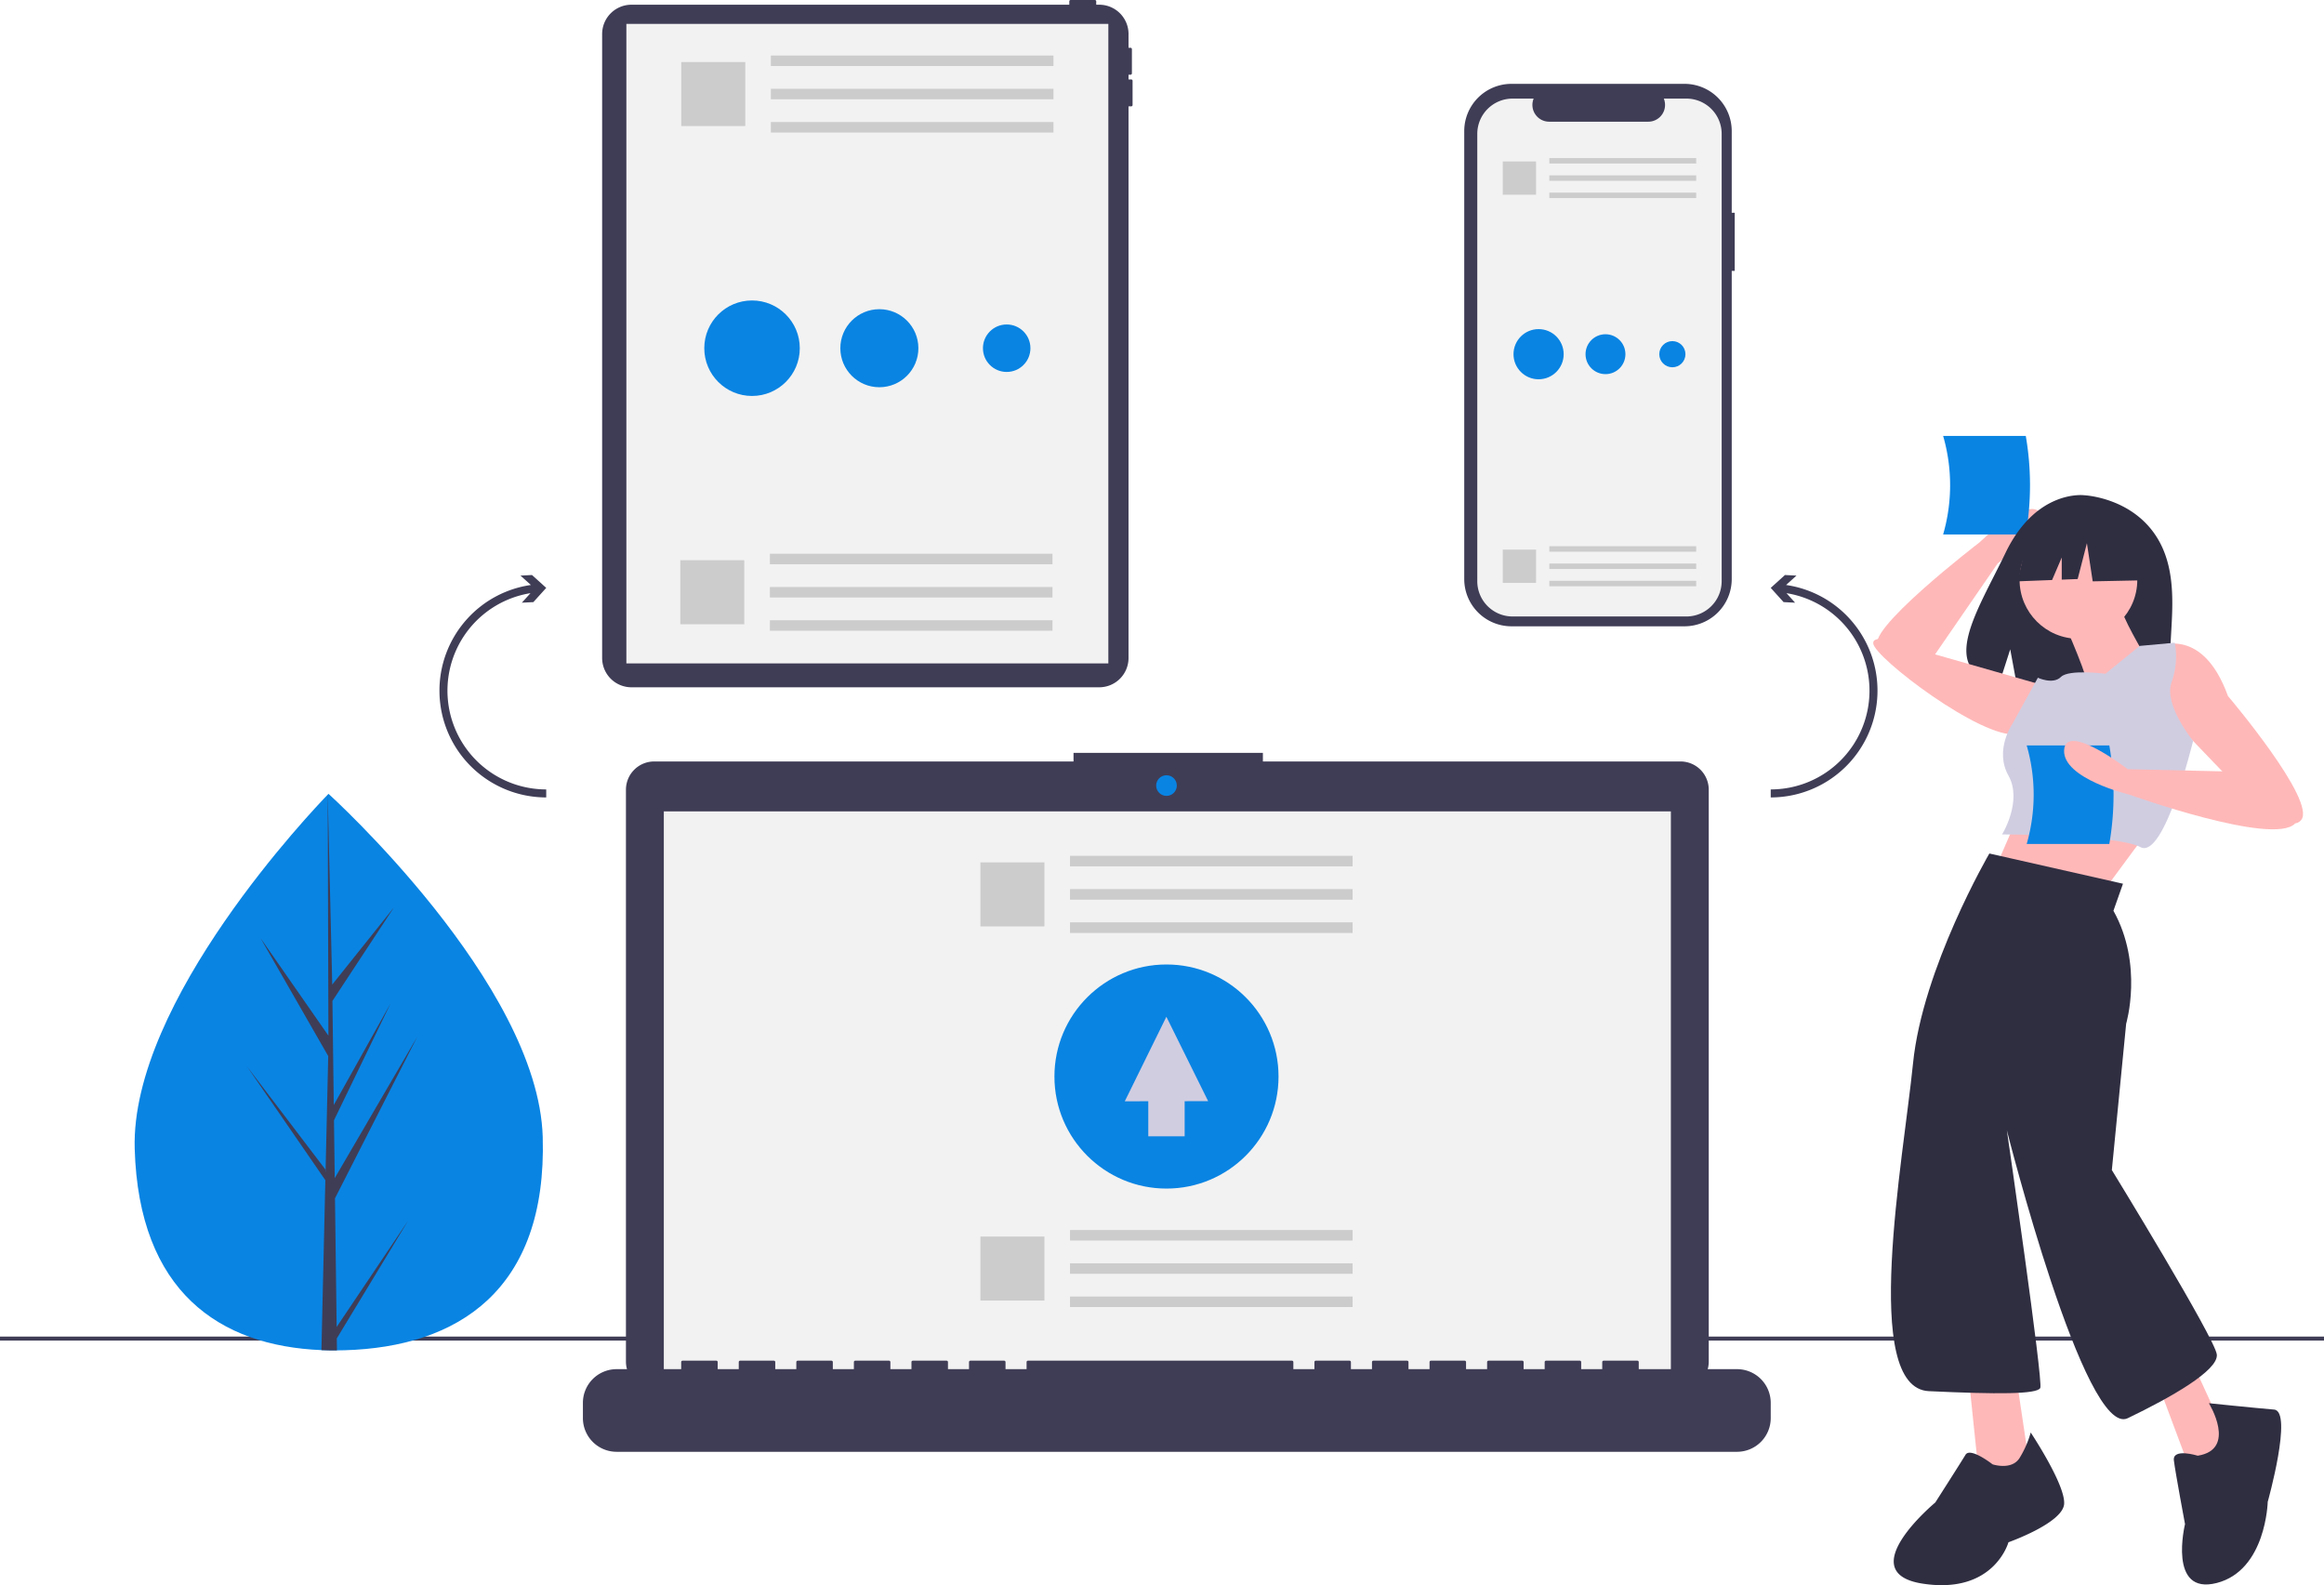 <svg id="b788e214-8c62-4533-b5b0-3b3e1bf4c8d8" data-name="Layer 1" xmlns="http://www.w3.org/2000/svg" width="1161.522" height="792.25" viewBox="0 0 1161.522 792.25"><title>file_sync</title><path d="M584.621,93.574h-1.346v-2.355h1.009a.673.673,0,0,0,.673-.673V78.435a.673.673,0,0,0-.673-.673h-1.009V70.883a14.653,14.653,0,0,0-14.653-14.653h-1.495V54.548a.673.673,0,0,0-.673-.673H554.342a.673.673,0,0,0-.673.673v1.682H334.837a14.653,14.653,0,0,0-14.653,14.653v311.838a14.653,14.653,0,0,0,14.653,14.653H568.622a14.653,14.653,0,0,0,14.653-14.653V107.032h1.346a.673.673,0,0,0,.673-.673V94.247A.673.673,0,0,0,584.621,93.574Z" transform="translate(-19.239 -53.875)" fill="#3f3d56"/><rect x="313.055" y="11.94" width="240.89" height="319.62" fill="#f2f2f2"/><rect y="668" width="1161.522" height="2" fill="#3f3d56"/><path d="M290.491,622.122c2.243,76.794-42.627,104.937-98.938,106.581q-1.962.057-3.906.07-3.917.03-7.758-.13c-50.927-2.114-91.24-29.148-93.325-100.566-2.158-73.909,89.578-169.939,96.461-177.042.006-0.0.006-0.0.012-.007.261-.271.395-.406.395-.406S288.249,545.335,290.491,622.122Z" transform="translate(-19.239 -53.875)" fill="#0984e3"/><path d="M187.499,717.066l35.771-53.194-35.697,58.917.075,5.986q-3.917.03-7.758-.13l1.774-76.942-.049-.594.065-.115.17-7.271-39.173-56.875,39.127,51.433.139,1.537,1.34-58.133L149.447,522.719l33.931,48.754-.354-120.436.001-.401.012.394,2.246,94.92,30.836-38.557-30.736,46.734.673,51.999,28.376-50.749-28.272,58.393.375,28.914,41.266-70.692-41.141,80.779Z" transform="translate(-19.239 -53.875)" fill="#3f3d56"/><path d="M886.239,160.207h-1.49V119.4A23.618,23.618,0,0,0,861.131,95.781H774.675a23.618,23.618,0,0,0-23.618,23.618V343.273a23.618,23.618,0,0,0,23.618,23.618H861.131a23.618,23.618,0,0,0,23.618-23.618V189.255H886.239Z" transform="translate(-19.239 -53.875)" fill="#3f3d56"/><path d="M879.72,120.788V344.335a17.639,17.639,0,0,1-17.635,17.642H775.211a17.638,17.638,0,0,1-17.635-17.642V120.788a17.637,17.637,0,0,1,17.635-17.635h10.54a8.379,8.379,0,0,0,7.759,11.542h49.53a8.379,8.379,0,0,0,7.759-11.542h11.285A17.637,17.637,0,0,1,879.72,120.788Z" transform="translate(-19.239 -53.875)" fill="#f2f2f2"/><rect x="774.348" y="79" width="73.396" height="2.727" fill="#ccc"/><rect x="774.348" y="87.636" width="73.396" height="2.727" fill="#ccc"/><rect x="774.348" y="96.273" width="73.396" height="2.727" fill="#ccc"/><rect x="751.073" y="80.686" width="16.629" height="16.629" fill="#ccc"/><rect x="774.348" y="273" width="73.396" height="2.727" fill="#ccc"/><rect x="774.348" y="281.636" width="73.396" height="2.727" fill="#ccc"/><rect x="774.348" y="290.273" width="73.396" height="2.727" fill="#ccc"/><rect x="751.073" y="274.685" width="16.629" height="16.629" fill="#ccc"/><path d="M859.147,434.443H650.425v-4.302H555.783v4.302H346.201a14.118,14.118,0,0,0-14.118,14.118V734.365a14.118,14.118,0,0,0,14.118,14.118H859.147a14.118,14.118,0,0,0,14.118-14.118V448.561A14.118,14.118,0,0,0,859.147,434.443Z" transform="translate(-19.239 -53.875)" fill="#3f3d56"/><rect x="331.772" y="405.519" width="503.325" height="283.927" fill="#f2f2f2"/><circle cx="583.005" cy="392.613" r="5.162" fill="#0984e3"/><path d="M887.397,738.159H838.276v-3.539a.702.702,0,0,0-.702-.702H820.733a.702.702,0,0,0-.702.702v3.539h-10.526v-3.539a.702.702,0,0,0-.702-.702H791.962a.702.702,0,0,0-.702.702v3.539h-10.526v-3.539a.702.702,0,0,0-.702-.702H763.191a.702.702,0,0,0-.702.702v3.539H751.963v-3.539a.702.702,0,0,0-.702-.702H734.42a.702.702,0,0,0-.702.702v3.539H723.192v-3.539a.702.702,0,0,0-.702-.702H705.649a.702.702,0,0,0-.702.702v3.539h-10.526v-3.539a.702.702,0,0,0-.702-.702H676.878a.702.702,0,0,0-.702.702v3.539h-10.526v-3.539a.702.702,0,0,0-.702-.702H533.022a.702.702,0,0,0-.702.702v3.539h-10.526v-3.539a.702.702,0,0,0-.702-.702H504.251a.702.702,0,0,0-.702.702v3.539h-10.526v-3.539a.702.702,0,0,0-.702-.702H475.48a.702.702,0,0,0-.702.702v3.539h-10.526v-3.539a.702.702,0,0,0-.702-.702H446.709a.702.702,0,0,0-.702.702v3.539h-10.526v-3.539a.702.702,0,0,0-.702-.702H417.938a.702.702,0,0,0-.702.702v3.539h-10.526v-3.539a.702.702,0,0,0-.702-.702H389.167a.702.702,0,0,0-.702.702v3.539h-10.526v-3.539a.702.702,0,0,0-.702-.702H360.396a.702.702,0,0,0-.702.702v3.539H327.415a16.842,16.842,0,0,0-16.842,16.842v7.615a16.842,16.842,0,0,0,16.842,16.842H887.397A16.842,16.842,0,0,0,904.239,762.616v-7.615A16.842,16.842,0,0,0,887.397,738.159Z" transform="translate(-19.239 -53.875)" fill="#3f3d56"/><rect x="534.788" y="427.757" width="141.24" height="5.248" fill="#e6e6e6"/><rect x="534.788" y="444.376" width="141.24" height="5.248" fill="#e6e6e6"/><rect x="534.788" y="460.995" width="141.24" height="5.248" fill="#e6e6e6"/><rect x="534.788" y="427.757" width="141.24" height="5.248" fill="#ccc"/><rect x="534.788" y="444.376" width="141.24" height="5.248" fill="#ccc"/><rect x="534.788" y="460.995" width="141.24" height="5.248" fill="#ccc"/><rect x="490" y="431" width="32" height="32" fill="#ccc"/><rect x="534.788" y="614.756" width="141.24" height="5.248" fill="#ccc"/><rect x="534.788" y="631.376" width="141.24" height="5.248" fill="#ccc"/><rect x="534.788" y="647.995" width="141.24" height="5.248" fill="#ccc"/><rect x="490" y="618" width="32" height="32" fill="#ccc"/><path d="M943.511,362.922a53.197,53.197,0,0,0-31.606-16.678l5.198-4.696-5.751-.29-7.115,6.431,6.431,7.115,5.751.29-4.309-4.764a49.359,49.359,0,0,1-7.872,98.087v4a53.364,53.364,0,0,0,39.272-89.494Z" transform="translate(-19.239 -53.875)" fill="#3f3d56"/><path d="M252.967,362.922a53.197,53.197,0,0,1,31.606-16.678l-5.198-4.696,5.751-.29,7.115,6.431-6.431,7.115-5.751.29,4.309-4.764a49.359,49.359,0,0,0,7.872,98.087v4a53.364,53.364,0,0,1-39.272-89.494Z" transform="translate(-19.239 -53.875)" fill="#3f3d56"/><rect x="385.274" y="27.756" width="141.24" height="5.248" fill="#ccc"/><rect x="385.274" y="44.376" width="141.24" height="5.248" fill="#ccc"/><rect x="385.274" y="60.995" width="141.24" height="5.248" fill="#ccc"/><rect x="340.486" y="31" width="32" height="32" fill="#ccc"/><rect x="384.788" y="276.757" width="141.24" height="5.248" fill="#ccc"/><rect x="384.788" y="293.376" width="141.24" height="5.248" fill="#ccc"/><rect x="384.788" y="309.995" width="141.24" height="5.248" fill="#ccc"/><rect x="340" y="280" width="32" height="32" fill="#ccc"/><path d="M985.771,381.797l31.894-46.306s27.773-22.269,19.813-26.605-28.8,15.993-28.8,15.993-60.124,46.093-50.21,52.526S985.771,381.797,985.771,381.797Z" transform="translate(-19.239 -53.875)" fill="#ffb8b8"/><path d="M990.406,320.986h41.304a144.462,144.462,0,0,0,0-49.247H990.406A88.611,88.611,0,0,1,990.406,320.986Z" transform="translate(-19.239 -53.875)" fill="#0984e3"/><path d="M1097.791,323.336c-12.412-20.973-36.969-21.95-36.969-21.95s-23.929-3.06-39.279,28.882c-14.308,29.773-34.054,58.519-3.179,65.488l5.577-17.358,3.454,18.65a120.807,120.807,0,0,0,13.21.226c33.065-1.068,64.554.312,63.54-11.553C1102.797,369.948,1109.734,343.516,1097.791,323.336Z" transform="translate(-19.239 -53.875)" fill="#2f2e41"/><path d="M1031.796,452.616l-15.9,36.57,55.651,8.745s26.235-35.775,28.62-38.16Z" transform="translate(-19.239 -53.875)" fill="#ffb8b8"/><circle cx="1038.792" cy="289.825" r="29.415" fill="#ffb8b8"/><path d="M1050.876,365.165s13.515,30.21,11.925,33.39,28.62-16.695,28.62-16.695-12.72-21.465-11.925-24.645Z" transform="translate(-19.239 -53.875)" fill="#ffb8b8"/><path d="M1095.396,377.885s23.85-13.515,37.365,23.85c0,0,44.52,52.471,36.57,62.011s-38.16-23.055-38.16-23.055l-19.08-19.875s-27.03-7.155-24.645-22.26S1095.396,377.885,1095.396,377.885Z" transform="translate(-19.239 -53.875)" fill="#ffb8b8"/><path d="M1039.746,396.17l-55.651-15.9s-29.415-11.925-28.62-4.77,54.061,47.701,71.551,45.316S1039.746,396.17,1039.746,396.17Z" transform="translate(-19.239 -53.875)" fill="#ffb8b8"/><path d="M1071.546,390.605s-18.285-2.385-22.26,1.59-11.528.398-11.528.398L1025.038,415.648s-9.143,13.118-1.988,25.838-3.18,29.415-3.18,29.415,57.241,0,69.166,6.36,26.298-53.068,26.298-53.068-14.77-18.085-10.795-29.215,1.59-19.875,1.59-19.875l-17.49,1.59Z" transform="translate(-19.239 -53.875)" fill="#d0cde1"/><polygon points="983.936 688.124 990.297 749.34 1014.942 736.62 1006.992 683.354 983.936 688.124" fill="#ffb8b8"/><polygon points="1076.952 687.329 1097.648 742.67 1117.523 728.36 1092.853 674.609 1076.952 687.329" fill="#ffb8b8"/><path d="M1034.181,769.824a49.649,49.649,0,0,1-5.565,12.72c-3.975,6.36-13.515,3.18-13.515,3.18s-11.13-8.745-13.515-4.77-15.105,23.85-15.105,23.85-42.135,34.98-6.36,40.545,42.93-20.67,42.93-20.67,27.03-9.54,27.825-19.08S1034.181,769.824,1034.181,769.824Z" transform="translate(-19.239 -53.875)" fill="#2f2e41"/><path d="M1117.657,781.414s-12.72-3.975-11.925,2.385,5.565,31.8,5.565,31.8-8.745,35.775,15.9,29.415,25.44-40.545,25.44-40.545,12.72-45.316,3.18-46.111-32.595-3.18-32.595-3.18S1137.532,778.234,1117.657,781.414Z" transform="translate(-19.239 -53.875)" fill="#2f2e41"/><polygon points="1073.065 267.439 1048.804 254.731 1015.301 259.93 1008.369 290.545 1025.624 289.881 1030.444 278.634 1030.444 289.696 1038.406 289.389 1043.027 271.483 1045.916 290.545 1074.22 289.967 1073.065 267.439" fill="#2f2e41"/><path d="M1080.291,495.546l-66.781-15.105s-33.39,57.241-38.16,104.941-26.235,162.182,7.95,163.772,54.061,1.59,55.651-1.59-16.695-128.791-16.695-128.791,38.955,154.232,60.421,143.897,45.316-23.85,44.52-31.8-52.471-92.221-52.471-92.221l7.155-73.141s8.745-29.415-6.36-56.446Z" transform="translate(-19.239 -53.875)" fill="#2f2e41"/><path d="M1032.162,475.672h41.304a144.462,144.462,0,0,0,0-49.247H1032.162A88.612,88.612,0,0,1,1032.162,475.672Z" transform="translate(-19.239 -53.875)" fill="#0984e3"/><path d="M1152.637,439.896l-69.961-1.59s-31.005-23.85-31.8-9.54,32.595,22.26,32.595,22.26,71.782,25.758,82.797,14.469Z" transform="translate(-19.239 -53.875)" fill="#ffb8b8"/><circle cx="375.864" cy="174.031" r="23.864" fill="#0984e3"/><circle cx="439.5" cy="174.031" r="19.5" fill="#0984e3"/><circle cx="503.136" cy="174.031" r="11.864" fill="#0984e3"/><circle cx="768.978" cy="177.02" r="12.536" fill="#0984e3"/><circle cx="802.409" cy="177.02" r="9.967" fill="#0984e3"/><circle cx="835.839" cy="177.02" r="6.536" fill="#0984e3"/><circle cx="583" cy="538.032" r="56" fill="#0984e3"/><polygon points="603.834 550.347 582.946 508.159 562.166 550.401 573.908 550.386 573.908 567.904 592.083 567.904 592.083 550.362 603.834 550.347" fill="#d0cde1"/></svg>